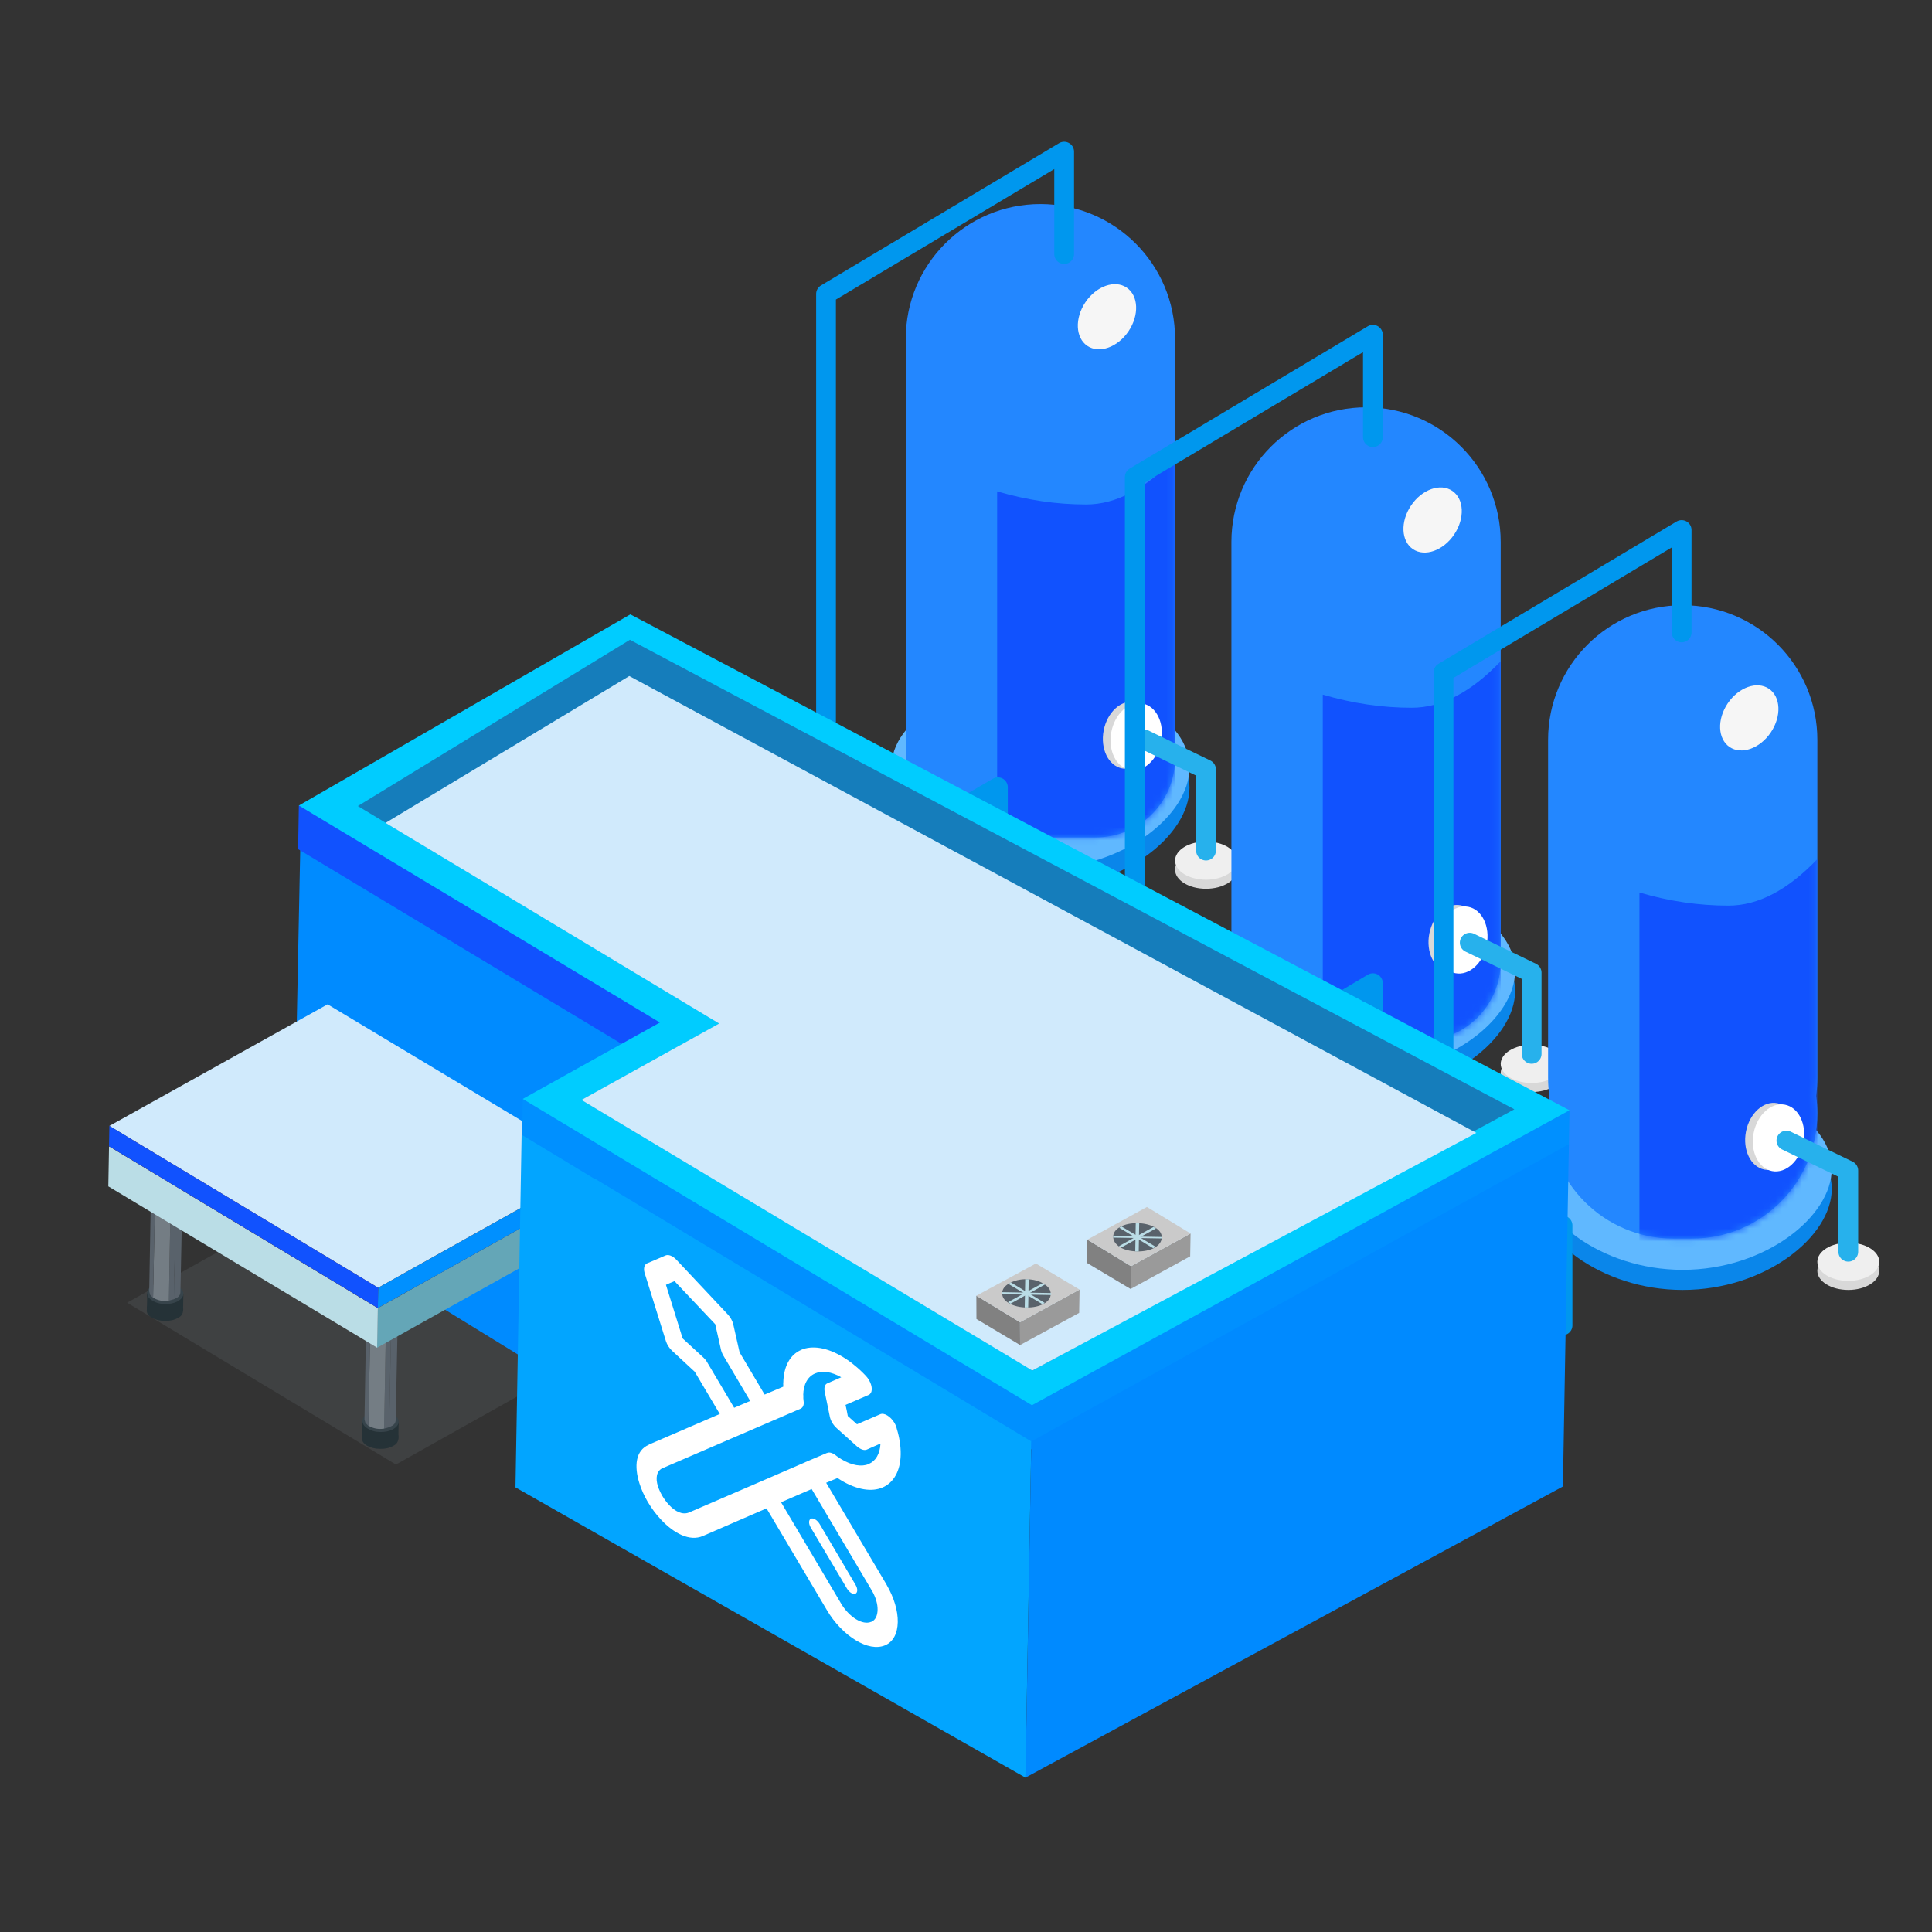<?xml version="1.0" encoding="UTF-8"?>
<svg width="293px" height="293px" viewBox="0 0 293 293" version="1.1" xmlns="http://www.w3.org/2000/svg" xmlns:xlink="http://www.w3.org/1999/xlink">
    <rect x="0" y="0" width="293" height="293" fill="#333333" stroke="none"/>
    <title>污水处理站</title>
    <defs>
        <path d="M40.838,84.053 C40.838,90.68 35.466,96.053 28.838,96.053 L12,96.053 C5.373,96.053 8.11624501e-16,90.68 0,84.053 L0,20.419 C2.17165479e-15,9.142 9.142,2.07158833e-15 20.419,0 C31.696,-2.07158833e-15 40.838,9.142 40.838,20.419 L40.838,84.053 Z" id="path-1"></path>
        <path d="M40.838,84.053 C40.838,90.68 35.466,96.053 28.838,96.053 L12,96.053 C5.373,96.053 8.11624501e-16,90.68 0,84.053 L0,20.419 C-1.38105889e-15,9.142 9.142,2.07158833e-15 20.419,0 C31.696,-2.07158833e-15 40.838,9.142 40.838,20.419 L40.838,84.053 Z" id="path-3"></path>
        <path d="M20.419,0 C31.696,-2.07158833e-15 40.838,9.142 40.838,20.419 L40.838,71.649 C40.838,72.582 40.776,73.501 40.655,74.401 C40.776,75.268 40.838,76.154 40.838,77.055 C40.838,87.547 32.333,96.053 21.84,96.053 L18.998,96.053 C8.506,96.053 1.28495117e-15,87.547 0,77.055 C-1.10321522e-16,76.154 0.063,75.268 0.184,74.4 C0.063,73.501 -1.87632661e-15,72.582 0,71.649 L0,20.419 C-1.38105889e-15,9.142 9.142,2.07158833e-15 20.419,0 Z" id="path-5"></path>
    </defs>
    <g id="页面-1" stroke="none" stroke-width="1" fill="none" fill-rule="evenodd">
        <g id="画板" transform="translate(-979, -726)">
            <g id="污水处理站" transform="translate(979, 726)">
                <g id="编组-15备份" fill="#D7D7D7" opacity="0">
                    <g id="编组-14备份">
                        <rect id="矩形" x="0" y="0" width="293" height="293"></rect>
                    </g>
                </g>
                <g id="编组-16" transform="translate(14.904, 23)">
                    <g id="编组-5" transform="translate(88.096, 0)">
                        <g id="编组-3备份-2" transform="translate(32.179, 7.946)">
                            <path d="M22.607,103.844 C35.092,103.844 45.214,95.78 45.214,88.516 C45.214,81.252 35.092,75.363 22.607,75.363 C10.121,75.363 0,81.252 0,88.516 C0,95.78 10.121,103.844 22.607,103.844 Z" id="椭圆形备份" fill="#0A86EA"></path>
                            <path d="M22.607,100.793 C35.092,100.793 45.214,92.728 45.214,85.464 C45.214,78.2 35.092,72.312 22.607,72.312 C10.121,72.312 0,78.2 0,85.464 C0,92.728 10.121,100.793 22.607,100.793 Z" id="椭圆形" fill="#60B8FF"></path>
                            <g id="矩形" transform="translate(2.188, 0)">
                                <mask id="mask-2" fill="white">
                                    <use xlink:href="#path-1"></use>
                                </mask>
                                <use id="蒙版" fill="#2387FF" xlink:href="#path-1"></use>
                                <path d="M13.856,43.57 C18.353,44.898 22.85,45.562 27.347,45.562 C31.844,45.562 36.341,43.211 40.838,38.508 L40.838,100.793 L13.856,100.793 L13.856,43.57 Z" fill="#1152FE" mask="url(#mask-2)"></path>
                            </g>
                            <ellipse id="椭圆形" fill="#F6F6F6" transform="translate(32.701, 17.088) rotate(34) translate(-32.701, -17.088) " cx="32.701" cy="17.088" rx="3.94" ry="5.331"></ellipse>
                            <ellipse id="椭圆形" fill="#D8D8D8" transform="translate(35.972, 80.557) rotate(-169) translate(-35.972, -80.557) " cx="35.972" cy="80.557" rx="3.841" ry="5.128"></ellipse>
                            <ellipse id="椭圆形备份-4" fill="#FFFFFF" transform="translate(37.134, 80.784) rotate(-169) translate(-37.134, -80.784) " cx="37.134" cy="80.784" rx="3.841" ry="5.128"></ellipse>
                            <ellipse id="椭圆形备份-3" fill="#D8D8D8" cx="47.72" cy="100.947" rx="4.693" ry="2.897"></ellipse>
                            <ellipse id="椭圆形备份-2" fill="#EFEFEF" cx="47.72" cy="99.572" rx="4.693" ry="2.897"></ellipse>
                            <polyline id="路径-14" stroke="#27B1EC" stroke-width="3" stroke-linecap="round" stroke-linejoin="round" transform="translate(43.026, 89.621) scale(-1, 1) translate(-43.026, -89.621) " points="47.72 81.191 38.333 85.737 38.333 98.051"></polyline>
                        </g>
                        <g id="编组-3备份" transform="translate(81.563, 38.774)">
                            <path d="M22.607,103.844 C35.092,103.844 45.214,95.78 45.214,88.516 C45.214,81.252 35.092,75.363 22.607,75.363 C10.121,75.363 0,81.252 0,88.516 C0,95.78 10.121,103.844 22.607,103.844 Z" id="椭圆形备份" fill="#0A86EA"></path>
                            <path d="M22.607,100.793 C35.092,100.793 45.214,92.728 45.214,85.464 C45.214,78.2 35.092,72.312 22.607,72.312 C10.121,72.312 0,78.2 0,85.464 C0,92.728 10.121,100.793 22.607,100.793 Z" id="椭圆形" fill="#60B8FF"></path>
                            <g id="矩形" transform="translate(2.188, 0)">
                                <mask id="mask-4" fill="white">
                                    <use xlink:href="#path-3"></use>
                                </mask>
                                <use id="蒙版" fill="#2387FF" xlink:href="#path-3"></use>
                                <path d="M13.856,43.57 C18.353,44.898 22.85,45.562 27.347,45.562 C31.844,45.562 36.341,43.211 40.838,38.508 L40.838,100.793 L13.856,100.793 L13.856,43.57 Z" fill="#1152FE" mask="url(#mask-4)"></path>
                            </g>
                            <ellipse id="椭圆形" fill="#F6F6F6" transform="translate(32.701, 17.088) rotate(34) translate(-32.701, -17.088) " cx="32.701" cy="17.088" rx="3.94" ry="5.331"></ellipse>
                            <ellipse id="椭圆形" fill="#D8D8D8" transform="translate(35.972, 80.557) rotate(-169) translate(-35.972, -80.557) " cx="35.972" cy="80.557" rx="3.841" ry="5.128"></ellipse>
                            <ellipse id="椭圆形备份-4" fill="#FFFFFF" transform="translate(37.134, 80.784) rotate(-169) translate(-37.134, -80.784) " cx="37.134" cy="80.784" rx="3.841" ry="5.128"></ellipse>
                            <ellipse id="椭圆形备份-3" fill="#D8D8D8" cx="47.72" cy="100.947" rx="4.693" ry="2.897"></ellipse>
                            <ellipse id="椭圆形备份-2" fill="#EFEFEF" cx="47.72" cy="99.572" rx="4.693" ry="2.897"></ellipse>
                            <polyline id="路径-14" stroke="#27B1EC" stroke-width="3" stroke-linecap="round" stroke-linejoin="round" transform="translate(43.026, 89.621) scale(-1, 1) translate(-43.026, -89.621) " points="47.72 81.191 38.333 85.737 38.333 98.051"></polyline>
                        </g>
                        <g id="编组-3" transform="translate(129.587, 68.784)">
                            <path d="M22.607,103.844 C35.092,103.844 45.214,95.78 45.214,88.516 C45.214,81.252 35.092,75.363 22.607,75.363 C10.121,75.363 0,81.252 0,88.516 C0,95.78 10.121,103.844 22.607,103.844 Z" id="椭圆形备份" fill="#0A86EA"></path>
                            <path d="M22.607,100.793 C35.092,100.793 45.214,92.728 45.214,85.464 C45.214,78.2 35.092,72.312 22.607,72.312 C10.121,72.312 0,78.2 0,85.464 C0,92.728 10.121,100.793 22.607,100.793 Z" id="椭圆形" fill="#60B8FF"></path>
                            <g id="矩形" transform="translate(2.188, 0)">
                                <mask id="mask-6" fill="white">
                                    <use xlink:href="#path-5"></use>
                                </mask>
                                <use id="蒙版" fill="#2387FF" xlink:href="#path-5"></use>
                                <path d="M13.856,43.57 C18.353,44.898 22.85,45.562 27.347,45.562 C31.844,45.562 36.341,43.211 40.838,38.508 L40.838,100.793 L13.856,100.793 L13.856,43.57 Z" fill="#1152FE" mask="url(#mask-6)"></path>
                            </g>
                            <ellipse id="椭圆形" fill="#F6F6F6" transform="translate(32.701, 17.088) rotate(34) translate(-32.701, -17.088) " cx="32.701" cy="17.088" rx="3.94" ry="5.331"></ellipse>
                            <ellipse id="椭圆形" fill="#D8D8D8" transform="translate(35.972, 80.557) rotate(-169) translate(-35.972, -80.557) " cx="35.972" cy="80.557" rx="3.841" ry="5.128"></ellipse>
                            <ellipse id="椭圆形备份-4" fill="#FFFFFF" transform="translate(37.134, 80.784) rotate(-169) translate(-37.134, -80.784) " cx="37.134" cy="80.784" rx="3.841" ry="5.128"></ellipse>
                            <ellipse id="椭圆形备份-3" fill="#D8D8D8" cx="47.72" cy="100.947" rx="4.693" ry="2.897"></ellipse>
                            <ellipse id="椭圆形备份-2" fill="#EFEFEF" cx="47.72" cy="99.572" rx="4.693" ry="2.897"></ellipse>
                            <polyline id="路径-14" stroke="#27B1EC" stroke-width="3" stroke-linecap="round" stroke-linejoin="round" transform="translate(43.026, 89.621) scale(-1, 1) translate(-43.026, -89.621) " points="47.72 81.191 38.333 85.737 38.333 98.051"></polyline>
                        </g>
                        <polyline id="路径-5" stroke="#0097EE" stroke-width="3" stroke-linecap="round" stroke-linejoin="round" points="152.032 72.911 152.032 57.38 115.92 78.961 115.92 155.719"></polyline>
                        <polyline id="路径-5备份" stroke="#0097EE" stroke-width="3" stroke-linecap="round" stroke-linejoin="round" points="105.209 43.297 105.209 27.767 69.096 49.347 69.096 126.105"></polyline>
                        <polyline id="路径-5备份-2" stroke="#0097EE" stroke-width="3" stroke-linecap="round" stroke-linejoin="round" points="58.386 15.531 58.386 0 22.273 21.58 22.273 98.338"></polyline>
                        <polyline id="路径-7" stroke="#0097EE" stroke-width="3" stroke-linecap="round" stroke-linejoin="round" points="133.967 178 133.967 162.852 0 86.352 0 100.704"></polyline>
                        <polyline id="路径-12" stroke="#0097EE" stroke-width="3" stroke-linecap="round" stroke-linejoin="round" points="105.209 148.495 105.209 126.105 77.571 142.543 77.571 162.925 62.599 172.249"></polyline>
                        <polyline id="路径-13" stroke="#0097EE" stroke-width="3" stroke-linecap="round" stroke-linejoin="round" points="48.337 116.805 48.337 96.396 21.797 111.808 21.797 130.208 2.68322672e-15 142.099 0 158.124"></polyline>
                    </g>
                    <g id="编组-4备份" transform="translate(112.192, 158.409) rotate(1) translate(-112.192, -158.409) translate(1.513, 70.736)" fill-rule="nonzero">
                        <g id="编组-7">
                            <polygon id="路径" fill-opacity="0.196" fill="#747D84" points="35.853 86.688 3.157 105.705 44.347 129.532 77.043 110.44"></polygon>
                            <polygon id="路径" fill="#008BFF" points="83.056 124.646 83.206 68.423 28.213 35.991 28.063 92.139"></polygon>
                            <polygon id="路径" fill="#1152FE" points="88.318 71.43 111.017 58.276 27.886 29.864 27.886 36.479"></polygon>
                            <polygon id="路径" fill="#682D14" points="111.017 58.276 88.318 71.43 88.167 127.577 110.867 114.424"></polygon>
                            <polygon id="路径" fill="#461C0A" points="88.318 71.43 83.206 68.423 83.056 124.646 88.167 127.577"></polygon>
                            <polygon id="路径" fill="#253237" points="39.16 125.698 44.647 125.698 44.647 123.368 39.16 123.368"></polygon>
                            <path d="M43.821,124.27 C42.468,123.518 41.165,123.518 39.912,124.27 C39.311,124.621 39.06,125.022 39.16,125.473 C39.06,125.974 39.311,126.4 39.912,126.75 C40.463,127.051 41.115,127.201 41.866,127.201 C42.668,127.201 43.319,127.051 43.821,126.75 C44.372,126.5 44.647,126.099 44.647,125.548 C44.748,125.097 44.472,124.671 43.821,124.27 Z" id="路径" fill="#253237"></path>
                            <path d="M44.647,123.368 L44.647,123.143 C44.647,122.892 44.497,122.642 44.196,122.391 L43.219,121.865 L42.468,121.714 C41.515,121.614 40.714,121.714 40.062,122.015 L39.912,122.165 L39.461,122.466 C39.261,122.767 39.16,122.967 39.16,123.067 C39.11,123.218 39.11,123.318 39.16,123.368 C39.16,123.719 39.386,124.045 39.837,124.345 L39.912,124.42 C40.614,124.721 41.39,124.871 42.242,124.871 C42.843,124.821 43.37,124.671 43.821,124.42 L43.971,124.345 C44.372,124.045 44.597,123.719 44.647,123.368 M42.468,122.541 L42.843,122.692 C43.094,122.842 43.219,122.967 43.219,123.067 L43.294,123.368 L43.219,123.443 C43.219,123.594 43.094,123.719 42.843,123.819 L42.768,123.894 L42.468,124.045 C41.866,124.145 41.365,124.095 40.964,123.894 L40.889,123.819 C40.639,123.719 40.513,123.569 40.513,123.368 C40.413,123.067 40.538,122.842 40.889,122.692 C41.39,122.441 41.916,122.391 42.468,122.541 Z" id="形状" fill="#253237"></path>
                            <path d="M43.821,121.94 C43.319,121.589 42.668,121.414 41.866,121.414 C41.115,121.414 40.463,121.564 39.912,121.865 C39.411,122.216 39.16,122.591 39.16,122.992 C39.16,123.443 39.411,123.819 39.912,124.12 C40.463,124.47 41.115,124.646 41.866,124.646 C42.618,124.646 43.269,124.496 43.821,124.195 C44.372,123.844 44.647,123.468 44.647,123.067 C44.647,122.616 44.372,122.241 43.821,121.94 Z" id="路径" fill="#37444B"></path>
                            <path d="M43.52,123.744 C43.971,123.543 44.196,123.218 44.196,122.767 L44.271,96.685 C44.264,97.09 44.013,97.415 43.52,97.662 L43.294,97.812 L43.219,123.894 L43.52,123.744 Z" id="路径" fill="#59626B"></path>
                            <polygon id="路径" fill="#59626B" points="43.219 123.894 43.294 97.812 42.468 98.038 42.468 124.12"></polygon>
                            <path d="M42.468,124.12 L42.468,98.038 C41.616,98.188 40.864,98.063 40.213,97.662 L40.137,97.662 L40.062,123.744 L40.137,123.744 C40.839,124.145 41.616,124.27 42.468,124.12 Z" id="路径" fill="#747D84"></path>
                            <polygon id="路径" fill="#59626B" points="39.611 97.211 39.461 96.685 39.461 122.767 39.611 123.293 40.062 123.744 40.137 97.662"></polygon>
                            <path d="M44.271,96.685 C44.271,96.334 44.021,96.008 43.52,95.708 C42.417,95.056 41.315,95.056 40.213,95.708 C39.712,96.008 39.461,96.334 39.461,96.685 C39.461,97.086 39.712,97.412 40.213,97.662 C41.315,98.313 42.417,98.313 43.52,97.662 C44.021,97.412 44.271,97.086 44.271,96.685 Z" id="路径" fill="#00394E"></path>
                            <polygon id="路径" fill="#253237" points="11.665 106.862 11.665 104.532 6.178 104.532 6.178 106.862"></polygon>
                            <path d="M11.665,106.712 C11.766,106.261 11.49,105.835 10.839,105.434 C9.486,104.682 8.183,104.682 6.93,105.434 C6.329,105.785 6.078,106.186 6.178,106.637 C6.078,107.138 6.329,107.564 6.93,107.914 C7.481,108.215 8.133,108.365 8.884,108.365 C9.686,108.365 10.338,108.215 10.839,107.914 C11.39,107.664 11.665,107.263 11.665,106.712 Z" id="路径" fill="#253237"></path>
                            <path d="M10.237,103.029 L9.486,102.878 C8.534,102.778 7.732,102.878 7.08,103.179 L6.93,103.329 L6.479,103.63 C6.279,103.931 6.178,104.131 6.178,104.231 C6.128,104.382 6.128,104.482 6.178,104.532 C6.178,104.883 6.404,105.209 6.855,105.509 L6.93,105.584 C7.632,105.885 8.408,106.035 9.26,106.035 C9.861,105.985 10.388,105.835 10.839,105.584 L10.989,105.509 C11.39,105.209 11.615,104.883 11.665,104.532 L11.665,104.307 C11.665,104.056 11.515,103.805 11.214,103.555 L10.237,103.029 M10.312,104.532 L10.237,104.607 C10.237,104.758 10.112,104.883 9.861,104.983 L9.786,105.058 L9.486,105.209 C8.884,105.309 8.383,105.259 7.982,105.058 L7.907,104.983 C7.657,104.883 7.531,104.732 7.531,104.532 C7.431,104.231 7.556,104.006 7.907,103.856 C8.408,103.605 8.934,103.555 9.486,103.705 L9.861,103.856 C10.112,104.006 10.237,104.131 10.237,104.231 L10.312,104.532 Z" id="形状" fill="#253237"></path>
                            <path d="M11.665,104.231 C11.665,103.78 11.39,103.405 10.839,103.104 C10.338,102.753 9.686,102.578 8.884,102.578 C8.133,102.578 7.481,102.728 6.93,103.029 C6.429,103.38 6.178,103.755 6.178,104.156 C6.178,104.607 6.429,104.983 6.93,105.284 C7.481,105.634 8.133,105.81 8.884,105.81 C9.636,105.81 10.287,105.659 10.839,105.359 C11.39,105.008 11.665,104.632 11.665,104.231 Z" id="路径" fill="#37444B"></path>
                            <path d="M11.214,103.931 L11.29,77.849 C11.282,78.254 11.031,78.579 10.538,78.826 L10.312,78.976 L10.237,105.058 L10.538,104.908 C10.989,104.707 11.214,104.382 11.214,103.931 Z" id="路径" fill="#59626B"></path>
                            <polygon id="路径" fill="#59626B" points="10.312 78.976 9.486 79.202 9.486 105.284 10.237 105.058"></polygon>
                            <path d="M9.486,79.202 C8.634,79.352 7.882,79.227 7.231,78.826 L7.156,78.826 L7.08,104.908 L7.156,104.908 C7.857,105.309 8.634,105.434 9.486,105.284 L9.486,79.202 Z" id="路径" fill="#747D84"></path>
                            <polygon id="路径" fill="#59626B" points="7.156 78.826 6.629 78.375 6.479 77.849 6.479 103.931 6.629 104.457 7.08 104.908"></polygon>
                            <path d="M7.231,76.872 C6.73,77.172 6.479,77.498 6.479,77.849 C6.479,78.25 6.73,78.575 7.231,78.826 C8.333,79.477 9.436,79.477 10.538,78.826 C11.039,78.575 11.29,78.25 11.29,77.849 C11.29,77.498 11.039,77.172 10.538,76.872 C9.436,76.22 8.333,76.22 7.231,76.872 Z" id="路径" fill="#00394E"></path>
                            <polygon id="路径" fill="#13171F" points="32.771 63.012 0 82.028 0 82.404 32.771 63.387"></polygon>
                            <polygon id="路径" fill="#64A6B7" points="73.886 92.852 73.961 86.763 41.19 105.855 41.19 111.868"></polygon>
                            <polygon id="路径" fill="#BADDE6" points="41.19 111.868 41.19 105.855 0 82.028 0 88.116"></polygon>
                            <polygon id="路径" fill="#743417" points="32.771 63.012 0 82.028 41.19 105.855 73.961 86.763"></polygon>
                            <polygon id="路径" fill="#D0EAFC" points="32.771 59.93 2.27373675e-13 78.946 41.19 102.773 73.961 83.682"></polygon>
                            <polygon id="路径" fill="#0090FF" points="73.961 86.763 73.961 83.682 41.19 102.773 41.19 105.855"></polygon>
                            <polygon id="路径" fill="#1152FE" points="41.19 105.855 41.19 102.773 3.41060513e-13 78.946 3.41060513e-13 82.028"></polygon>
                            <polygon id="路径" fill="#0090FF" points="221.357 79.315 221.357 72.708 88.318 71.43 62.611 73.76 62.611 80.45 140.632 125.548"></polygon>
                            <polygon id="路径" fill="#00CCFF" points="140.632 118.858 221.357 72.708 77.645 -4.22269354e-13 27.886 29.864 83.206 61.809 62.611 73.76"></polygon>
                            <polygon id="路径" fill="#157DBB" points="140.632 113.597 213 72.708 77.645 3.855 36.83 29.789 92.226 61.809 71.556 73.76"></polygon>
                            <polygon id="路径" fill="#D0EAFC" points="140.594 113.597 207.296 76.383 77.645 9.352 41.077 32.27 92.188 61.809 71.518 73.76"></polygon>
                            <polygon id="路径" fill="#02A5FF" points="73.661 85.662 62.536 79.198 62.536 132.68 140.632 175.345 140.632 124.349 73.886 85.737"></polygon>
                            <polygon id="路径" fill="#008AFF" points="221.357 129.772 221.357 77.849 140.632 124.349 140.632 175.345"></polygon>
                            <polygon id="路径" fill="#818181" points="131.913 102.397 131.988 105.93 138.677 109.763 138.602 106.306"></polygon>
                            <polygon id="路径" fill="#9A9A9A" points="138.602 106.306 138.677 109.763 147.547 104.727 147.547 101.195"></polygon>
                            <polygon id="路径" fill="#CACACA" points="131.913 102.397 138.602 106.306 147.547 101.195 140.857 97.361"></polygon>
                            <path d="M139.504,99.767 C138.502,99.767 137.625,99.992 136.873,100.443 C136.172,100.844 135.821,101.345 135.821,101.946 C135.821,102.548 136.172,103.049 136.873,103.45 C137.625,103.851 138.502,104.051 139.504,104.051 C140.556,104.051 141.433,103.851 142.135,103.45 C142.836,103.049 143.187,102.548 143.187,101.946 C143.187,101.345 142.836,100.844 142.135,100.443 C141.433,99.992 140.556,99.767 139.504,99.767 Z" id="路径" fill="#59626B"></path>
                            <polygon id="路径" fill="#BADDE6" points="141.984 100.293 136.723 103.299 137.099 103.525 142.285 100.518"></polygon>
                            <polygon id="路径" fill="#BADDE6" points="137.099 100.293 136.723 100.518 141.984 103.525 142.285 103.299"></polygon>
                            <polygon id="路径" fill="#BADDE6" points="135.821 101.796 135.821 102.097 143.262 102.097 143.262 101.796"></polygon>
                            <polygon id="路径" fill="#BADDE6" points="139.279 99.767 139.279 104.051 139.805 104.051 139.805 99.767"></polygon>
                            <polygon id="路径" fill="#818181" points="148.599 93.603 148.599 97.136 155.288 100.969 155.288 97.512"></polygon>
                            <polygon id="路径" fill="#9A9A9A" points="155.288 97.512 155.288 100.969 164.233 95.858 164.233 92.401"></polygon>
                            <polygon id="路径" fill="#CACACA" points="148.599 93.603 155.288 97.512 164.233 92.401 157.543 88.492"></polygon>
                            <path d="M156.19,90.972 C155.138,90.972 154.261,91.173 153.56,91.574 C152.858,91.975 152.507,92.476 152.507,93.077 C152.507,93.678 152.858,94.205 153.56,94.656 C154.261,95.056 155.138,95.257 156.19,95.257 C157.193,95.257 158.07,95.056 158.821,94.656 C159.523,94.205 159.873,93.678 159.873,93.077 C159.873,92.476 159.523,91.975 158.821,91.574 C158.07,91.173 157.193,90.972 156.19,90.972 Z" id="路径" fill="#59626B"></path>
                            <polygon id="路径" fill="#BADDE6" points="158.596 91.499 153.409 94.505 153.71 94.731 158.972 91.724"></polygon>
                            <polygon id="路径" fill="#BADDE6" points="153.71 91.499 153.409 91.724 158.596 94.731 158.972 94.505"></polygon>
                            <polygon id="路径" fill="#BADDE6" points="152.507 93.002 152.507 93.227 159.873 93.227 159.873 93.002"></polygon>
                            <polygon id="路径" fill="#BADDE6" points="155.89 90.972 155.89 95.257 156.416 95.257 156.416 90.972"></polygon>
                        </g>
                        <path d="M114.364,146.56 C114.725,147.144 114.725,147.733 114.354,147.912 C114.005,148.059 113.436,147.727 113.065,147.136 L107.409,137.977 C107.06,137.399 107.06,136.81 107.431,136.642 C107.78,136.484 108.37,136.829 108.741,137.408 L114.364,146.56 Z M111.864,112.059 C112.454,112.404 113.055,112.8 113.644,113.291 C114.266,113.769 114.834,114.293 115.38,114.85 C116.144,115.636 116.516,116.793 116.177,117.411 C116.102,117.551 115.994,117.657 115.86,117.724 C114.692,118.252 113.524,118.77 112.366,119.304 L112.563,120.144 L112.737,120.982 L113.458,121.607 L114.157,122.208 C115.314,121.674 116.483,121.167 117.651,120.627 C118.241,120.349 119.224,120.924 119.835,121.904 C120.01,122.198 120.141,122.513 120.206,122.8 C120.416,123.44 120.573,124.071 120.676,124.682 L120.676,124.705 L120.687,124.712 C120.796,125.353 120.862,126.014 120.862,126.671 C120.862,129.218 119.846,130.968 118.219,131.716 C116.603,132.458 114.332,132.173 111.864,130.73 C111.689,130.628 111.514,130.515 111.34,130.413 L109.636,131.16 L119.005,146.351 L119.081,146.486 C120.225,148.377 120.863,150.388 120.861,152.09 C120.861,153.765 120.25,155.095 119.005,155.647 L118.983,155.657 C117.738,156.198 116.144,155.9 114.528,154.955 C112.912,154.011 111.263,152.413 110.051,150.413 L100.66,135.198 L91.085,139.554 C89.086,140.458 86.673,139.229 84.697,137.19 C83.932,136.415 83.245,135.515 82.676,134.594 L82.666,134.588 C82.098,133.656 81.628,132.679 81.312,131.713 C80.46,129.166 80.635,126.754 82.644,125.868 L82.644,125.845 L93.323,121.014 L89.414,114.675 L85.942,111.57 C85.501,111.183 85.14,110.643 84.959,110.101 L81.628,100.059 C81.323,99.291 81.421,98.579 81.901,98.361 L83.299,97.74 L84.675,97.118 C85.101,96.926 85.767,97.145 86.357,97.761 L94.262,105.881 C94.688,106.314 95.01,106.877 95.136,107.41 L96.162,111.611 L100.072,117.95 L102.878,116.702 C102.867,116.492 102.856,116.293 102.856,116.146 L102.867,116.152 C102.867,113.56 103.871,111.803 105.498,111.078 L105.498,111.067 C107.125,110.342 109.386,110.61 111.864,112.059 Z M102.845,134.233 L112.213,149.424 C112.836,150.444 113.698,151.288 114.528,151.773 C115.358,152.258 116.199,152.41 116.821,152.128 L116.843,152.13 C117.476,151.866 117.771,151.144 117.771,150.283 C117.771,149.445 117.476,148.424 116.886,147.445 L116.821,147.339 L107.452,132.148 L102.845,134.233 Z M95.485,120.035 L97.898,118.955 L93.716,112.163 C93.508,111.823 93.364,111.464 93.301,111.128 L92.395,107.416 L86.105,100.988 L85.461,101.269 L84.817,101.571 L87.492,109.657 L90.659,112.47 C90.921,112.703 91.139,112.966 91.314,113.272 L95.485,120.035 Z M111.646,115.124 C110.147,114.305 108.725,114.122 107.671,114.613 C106.549,115.104 105.919,116.303 105.924,117.939 L105.946,117.952 L105.946,118.394 L105.99,118.793 C106.098,119.355 105.946,119.809 105.574,119.988 L84.817,129.369 L84.806,129.362 C83.845,129.831 83.736,130.934 84.129,132.126 C84.293,132.595 84.544,133.116 84.839,133.605 C85.156,134.107 85.505,134.56 85.888,134.953 C86.815,135.915 87.93,136.452 88.912,136.03 L99.547,131.219 L99.591,131.199 L106.361,128.125 L106.405,128.094 L109.659,126.644 L109.669,126.651 C109.986,126.473 110.478,126.58 110.969,126.946 C111.122,127.058 111.263,127.163 111.428,127.259 C111.536,127.334 111.689,127.435 111.864,127.538 C113.503,128.495 114.987,128.672 116.057,128.211 L116.057,128.188 C117.073,127.74 117.717,126.656 117.772,125.069 C117.106,125.381 116.44,125.671 115.774,125.995 C115.392,126.213 114.813,126.056 114.223,125.576 L112.673,124.228 L111.1,122.867 C110.576,122.414 110.15,121.768 110.008,121.097 L109.593,119.224 L109.167,117.344 C109.047,116.776 109.157,116.228 109.572,116.074 C110.259,115.752 110.947,115.441 111.646,115.124 Z" id="形状" fill="#FFFFFF"></path>
                    </g>
                </g>
            </g>
        </g>
    </g>
</svg>